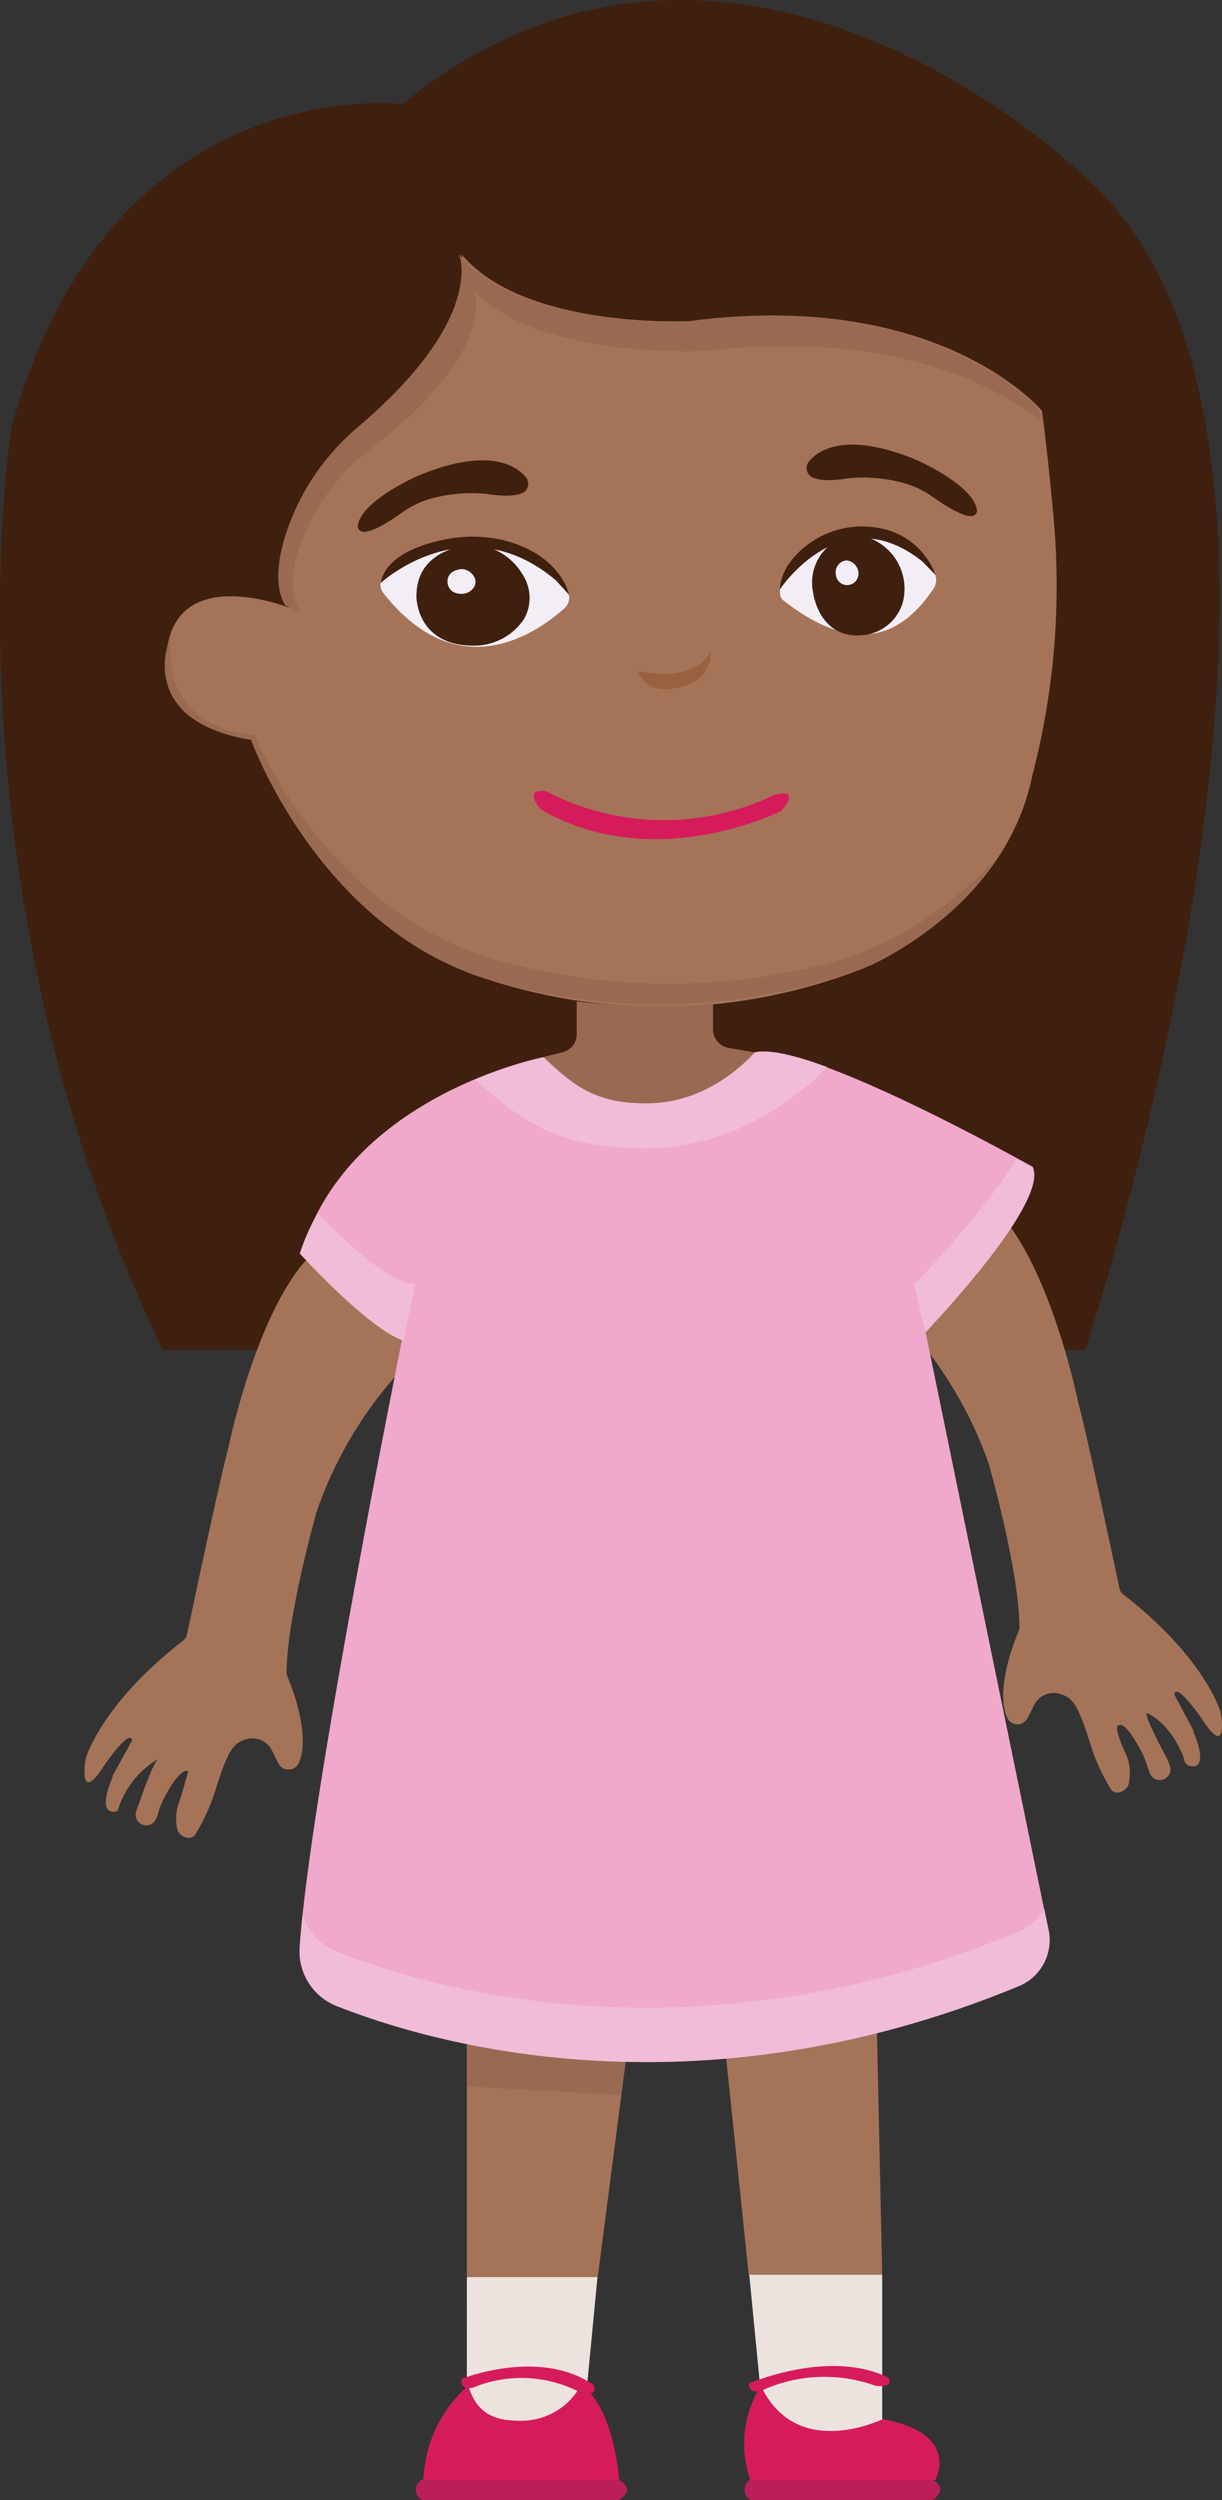 <svg version="1.1" xmlns="http://www.w3.org/2000/svg" xmlns:xlink="http://www.w3.org/1999/xlink" width="112.692" height="230.525" viewBox="0,0,112.692,230.525"><rect x="0" y="0" width="112.692" height="230.525" fill="#333333" stroke="none"/><g transform="translate(-195.205,-81.395)"><g data-paper-data="{&quot;isPaintingLayer&quot;:true}" fill-rule="nonzero" stroke="none" stroke-width="1" stroke-linecap="butt" stroke-linejoin="miter" stroke-miterlimit="10" stroke-dasharray="" stroke-dashoffset="0" style="mix-blend-mode: normal"><path d="M276.049,267.41l0.512,23.773h-12.307l-2.195,-21.095c1.914,2.726 13.989,-2.678 13.989,-2.678z" fill="#a57458"/><path d="M252.895,271.567l-2.572,19.838h-12.065v-21.491c4.495,0.29 14.637,1.653 14.637,1.653z" fill="#a57458"/><path d="M295.278,97.724c27.872,24.507 0,108.142 0,108.142h-85.075c-20.708,-43.263 -13.941,-85.075 -13.941,-85.075c9.136,-33.16 36.051,-29.796 36.051,-29.796c30.762,-25 62.965,6.729 62.965,6.729z" fill="#3f200f"/><path d="M258.937,111.007c22.932,-3.026 32.358,8.266 32.358,8.266c0.406,3.065 0.764,6.526 1.044,9.561c0.719,7.566 0.19,15.199 -1.566,22.593c-0.222,0.909 -0.358,1.44 -0.358,1.44c-2.581,12.703 -15.662,17.846 -15.662,17.846c-11.089,4.34 -23.344,4.682 -34.658,0.967c-15.575,-4.863 -21.733,-22.062 -21.733,-22.062c-10.054,-1.653 -7.734,-8.517 -7.734,-8.517c1.17,-7.695 11.224,-3.674 11.224,-3.674c-1.092,-1.576 -0.899,-3.954 -0.222,-6.313c1.227,-4.085 3.631,-7.717 6.912,-10.441c11.775,-10.045 9.213,-15.845 9.213,-15.845c5.801,6.999 21.182,6.178 21.182,6.178z" fill="#a57458"/><path d="M260.958,173.982v2.32c-0.01,0.816 0.556,1.527 1.353,1.702l2.436,0.425c-0.87,4.428 -9.252,4.708 -9.252,4.708c-8.256,0.126 -10.257,-4.254 -10.257,-4.254l1.856,-0.464c0.762,-0.191 1.297,-0.877 1.295,-1.663v-3.036c4.167,0.55 8.382,0.638 12.568,0.261z" fill="#996a51"/><path d="M278.147,199.524c1.963,-0.677 6.207,-4.408 7.947,-5.984c0.212,-0.229 0.516,-0.35 0.828,-0.33c0.312,0.021 0.597,0.181 0.777,0.436c4.37,5.172 6.729,16.068 6.874,16.773c-0.001,0.023 -0.001,0.045 0,0.068c0.677,2.282 3.413,15.207 3.867,17.353c0.032,0.208 0.139,0.396 0.3,0.532c6.207,4.805 8.295,8.991 8.875,10.47c0.145,0.358 0.233,0.736 0.261,1.121c0.261,3.471 -1.847,-0.106 -1.847,-0.106c-2.533,-3.558 -2.533,-2.224 -2.533,-2.224l1.75,3.297c0,0.029 0,0.106 0,0.106c1.653,4.002 -0.445,3.161 -0.445,3.161c-0.309,-0.145 -0.445,-0.628 -0.445,-0.754c-1.353,-3.384 -3.364,-4.07 -3.364,-4.07c-0.425,0.039 1.866,4.234 1.866,4.234c0.087,0.203 0.164,0.406 0.222,0.59c0.195,0.507 -0.058,1.076 -0.566,1.271c-0.507,0.195 -1.076,-0.058 -1.271,-0.566c-0.184,-0.493 -0.164,-0.474 -0.377,-1.073c-0.106,-0.3 -0.213,-0.474 -0.213,-0.561c-1.73,-3.403 -2.243,-2.823 -2.369,-2.717c-0.338,0.3 0.764,2.63 0.764,2.63c0.374,0.869 0.456,1.836 0.232,2.755c-0.222,0.667 -1.208,1.034 -1.624,0.464c-0.889,-1.45 -1.575,-3.014 -2.04,-4.65c-1.044,-3.152 -1.45,-3.935 -2.978,-4.234c-0.859,-0.111 -1.694,0.336 -2.079,1.112c-0.184,0.416 -0.396,0.831 -0.599,1.199c-0.179,0.347 -0.537,0.566 -0.928,0.566c-0.391,0 -0.749,-0.218 -0.928,-0.566c-1.16,-2.543 0.619,-7.048 1.034,-8.014c0.057,-0.131 0.087,-0.273 0.087,-0.416c-0.077,-5.211 -2.63,-14.279 -2.784,-14.82c0,-0.058 0,-0.058 0,-0.058c-1.802,-5.19 -4.719,-9.922 -8.546,-13.863c-0.192,-0.213 -0.302,-0.487 -0.309,-0.773l-0.145,-1.228c-0.06,-0.496 0.234,-0.967 0.706,-1.131z" fill="#a57458"/><path d="M233.424,204.851l-0.145,1.257c-0.01,0.286 -0.119,0.56 -0.309,0.773c-3.833,3.938 -6.754,8.671 -8.556,13.863c-0.155,0.551 -2.717,9.668 -2.784,14.83c-0.003,0.142 0.023,0.284 0.077,0.416c0.416,0.967 2.195,5.462 1.034,8.014c-0.179,0.347 -0.537,0.566 -0.928,0.566c-0.391,0 -0.749,-0.218 -0.928,-0.566c-0.193,-0.358 -0.406,-0.773 -0.599,-1.199c-0.382,-0.773 -1.214,-1.216 -2.069,-1.102c-1.527,0.29 -1.934,1.083 -2.978,4.225c-0.468,1.635 -1.154,3.199 -2.04,4.65c-0.416,0.58 -1.411,0.213 -1.634,-0.464c-0.219,-0.92 -0.134,-1.887 0.242,-2.755l0.764,-2.62c0,0 -0.638,-0.686 -2.369,2.717c0,0.077 -0.261,0.57 -0.28,0.657c-0.068,0.333 -0.171,0.657 -0.309,0.967c-0.195,0.507 -0.764,0.76 -1.271,0.566c-0.507,-0.195 -0.76,-0.764 -0.566,-1.271c0.062,-0.204 0.136,-0.404 0.222,-0.599c0,0 1.353,-4.06 1.856,-4.234c-1.835,1.071 -3.196,2.799 -3.809,4.834c0,0 -2.098,0.841 -0.445,-3.161v-0.097l1.789,-3.239c0,0 0,-1.324 -2.533,2.233c0,0 -2.108,3.577 -1.837,0.106c0.031,-0.387 0.115,-0.768 0.251,-1.131c0.59,-1.479 2.668,-5.656 8.885,-10.46c0.155,-0.14 0.26,-0.327 0.3,-0.532c0.454,-2.156 3.181,-15.081 3.867,-17.402c0.003,-0.022 0.003,-0.045 0,-0.068c0.155,-0.706 2.514,-11.601 6.874,-16.773c0.182,-0.22 0.446,-0.356 0.731,-0.376c0.285,-0.02 0.566,0.077 0.777,0.27c1.73,1.576 5.975,5.308 7.937,5.994c0.497,0.13 0.828,0.6 0.783,1.112z" fill="#a57458"/><path d="M253.04,270.233l-0.561,4.341l-14.221,-0.793v-3.867c4.495,0 14.782,0.319 14.782,0.319z" fill="#996a51"/><path d="M254.867,183.137c6.052,0 9.919,-4.708 9.919,-4.708c4.921,-1.141 25.658,10.567 25.658,10.567c1.373,3.316 -9.948,14.917 -9.948,14.917l11.388,55.434c0.45,2.155 -0.688,4.327 -2.717,5.182c-30.115,12.471 -54.477,5.182 -62.927,1.837c-2.186,-0.868 -3.561,-3.048 -3.403,-5.395c0.889,-13.689 9.59,-56.788 9.59,-56.788c-2.204,0.831 -9.387,-7.454 -9.387,-7.454c4.428,-14.366 22.236,-17.846 22.236,-17.846c3.055,2.978 5.095,4.254 9.59,4.254z" fill="#f0a9cb"/><path d="M271.496,179.792c-2.03,2.079 -8.13,7.492 -16.754,7.492c-7.318,0 -10.953,-1.934 -15.7,-6.352c2.037,-0.874 4.15,-1.557 6.313,-2.04c3.055,2.968 5.095,4.244 9.581,4.244c6.062,0 9.929,-4.708 9.929,-4.708c1.315,-0.3 3.761,0.3 6.632,1.363z" fill="#f1bcd7"/><path d="M289.178,264.529c-30.105,12.433 -54.467,5.192 -62.927,1.837c-2.186,-0.868 -3.561,-3.048 -3.403,-5.395c0.058,-0.88 0.145,-1.876 0.261,-2.978c0.495,1.531 1.647,2.761 3.142,3.355c8.459,3.355 32.822,10.634 62.927,-1.837c1.005,-0.421 1.825,-1.19 2.311,-2.166l0.406,1.934c0.486,2.177 -0.658,4.389 -2.717,5.25z" fill="#f1bcd7"/><path d="M233.55,199.688c0,0 -0.445,2.011 -1.15,5.317c-3.219,-1.044 -9.552,-8.024 -9.552,-8.024c0.421,-1.29 0.972,-2.534 1.643,-3.712c2.494,2.552 7.231,7.038 9.059,6.419z" fill="#f1bcd7"/><path d="M280.564,204.251l-1.054,-4.399c0,0 6.448,-6.622 9.445,-11.601l1.479,0.744c1.373,2.891 -7.009,12.21 -9.871,15.256z" fill="#f1bcd7"/><path d="M218.691,149.213c0,0 6.613,16.203 22.178,20.64c9.789,2.808 20.144,2.995 30.028,0.541c3.633,-0.889 7.069,-2.446 10.132,-4.592c2.327,-1.61 4.464,-3.478 6.371,-5.569c-3,4.364 -7.089,7.867 -11.862,10.161c-11.343,4.322 -23.796,4.774 -35.422,1.286c-15.575,-4.863 -21.733,-22.062 -21.733,-22.062c-9.542,-1.634 -8.169,-7.454 -7.396,-9.958c0.213,-0.667 -2.166,8.527 7.705,9.552z" fill="#996a51"/><path d="M221.524,137.235c-0.967,-1.576 -0.754,-3.867 -0.106,-6.12c1.227,-4.085 3.631,-7.717 6.912,-10.441c11.775,-10.045 9.204,-15.845 9.204,-15.845c5.801,6.999 21.201,6.178 21.201,6.178c22.922,-3.026 32.358,8.266 32.358,8.266c0,0.309 0.087,0.628 0.126,0.967c-3.19,-2.591 -12.858,-8.672 -31.168,-6.468c0,0 -15.41,0.744 -21.182,-5.636c0,0 2.562,5.279 -9.223,14.443c-3.212,2.397 -5.62,5.715 -6.903,9.513c-0.677,2.156 -0.87,4.312 0.213,5.801c-0.087,-0.077 -0.667,-0.338 -1.431,-0.657z" fill="#996a51"/><path d="M240.114,126.939c-1.645,-0.162 -3.306,-0.041 -4.911,0.358c-1.073,0.274 -2.083,0.749 -2.978,1.402c-1.914,1.363 -2.939,1.74 -3.471,1.74c-0.162,0.005 -0.317,-0.063 -0.424,-0.184c-0.107,-0.122 -0.153,-0.285 -0.127,-0.444c0.396,-2.311 5.588,-4.563 5.588,-4.563c6.584,-2.717 9.117,-0.841 9.938,0.184c0.161,0.22 0.221,0.498 0.165,0.765c-0.055,0.267 -0.221,0.498 -0.455,0.637c-1.112,0.532 -3.326,0.106 -3.326,0.106z" fill="#3f200f"/><path d="M270.055,125.383c-0.233,-0.14 -0.397,-0.372 -0.45,-0.639c-0.053,-0.267 0.008,-0.544 0.17,-0.763c0.812,-1.025 3.355,-2.9 9.929,-0.184c0,0 5.192,2.262 5.588,4.573c0.03,0.158 -0.014,0.32 -0.12,0.441c-0.106,0.121 -0.261,0.186 -0.421,0.177c-0.532,0 -1.556,-0.377 -3.48,-1.74c-0.894,-0.648 -1.905,-1.118 -2.978,-1.382c-1.603,-0.407 -3.265,-0.531 -4.911,-0.367c0,0 -2.204,0.454 -3.326,-0.116z" fill="#3f200f"/><path d="M245.567,154.357c6.548,3.423 14.327,3.555 20.988,0.358c0,0 2.678,-0.851 0.696,1.45c0,0 -11.649,5.946 -22.158,-0.116c0,0 -1.779,-2.011 0.474,-1.692z" fill="#d61b5c"/><path d="M238.258,291.366h12.046l-1.382,14.405h-10.663z" fill="#ede3de"/><path d="M276.561,305.558h-10.857l-1.402,-14.405h12.259z" fill="#ede3de"/><path d="M260.774,141.392c0.077,1.564 -0.992,2.952 -2.523,3.277c-3.548,1.121 -4.205,-1.402 -4.205,-1.402c5.52,1.218 6.729,-1.876 6.729,-1.876z" fill="#99613f"/><path d="M230.756,134.306c2.33,-1.934 8.894,-5.907 16.532,1.286c0.261,0.24 0.41,0.578 0.41,0.933c0,0.355 -0.149,0.693 -0.41,0.933c-2.543,2.291 -9.813,7.415 -16.725,-1.373c-0.432,-0.546 -0.346,-1.338 0.193,-1.779z" fill="#f3eef5"/><path d="M243.459,134.47c0.744,1.207 0.781,2.722 0.097,3.964c-0.989,1.514 -2.659,2.446 -4.466,2.494c-5.482,0.126 -5.482,-4.486 -5.482,-4.486c-0.058,-4.834 5.482,-4.834 5.482,-4.834c1.832,0.195 3.459,1.26 4.37,2.862z" fill="#3f200f"/><path d="M238.925,134.567c0.173,0.299 0.173,0.668 0,0.967c-0.241,0.377 -0.655,0.609 -1.102,0.619c-1.353,0.029 -1.353,-1.102 -1.353,-1.102c-0.01,-1.179 1.353,-1.179 1.353,-1.179c0.461,0.033 0.874,0.295 1.102,0.696z" fill="#f3eef5"/><path d="M236.209,131.145c1.853,-0.386 3.77,-0.349 5.607,0.106c5.182,1.382 5.878,4.998 5.878,4.998l-1.247,-1.363c-8.295,-6.97 -16.155,0.28 -16.155,0.28c0.503,-2.475 3.596,-3.558 5.917,-4.022z" fill="#3f200f"/><path d="M267.638,134.229c1.634,-2.127 6.39,-6.767 13.438,-0.425c0.508,0.485 0.605,1.261 0.232,1.856c-1.75,2.533 -5.723,7.521 -13.931,1.044c-0.512,-0.396 -0.116,-1.982 0.261,-2.475z" fill="#f3eef5"/><path d="M277.687,132.777c0.865,1.209 1.147,2.74 0.77,4.178c-0.452,1.529 -1.727,2.673 -3.297,2.958c-4.418,0.715 -4.969,-3.867 -4.969,-3.867c-0.262,-1.218 -0.001,-2.49 0.72,-3.506c0.72,-1.016 1.834,-1.684 3.07,-1.84c1.483,0.107 2.841,0.868 3.707,2.077z" fill="#3f200f"/><path d="M274.183,133.639c0.188,0.285 0.241,0.639 0.145,0.967c-0.146,0.48 -0.613,0.789 -1.112,0.734c-0.499,-0.054 -0.889,-0.456 -0.928,-0.957c-0.062,-0.305 0.008,-0.621 0.192,-0.871c0.184,-0.25 0.465,-0.411 0.774,-0.443c0.384,0.027 0.73,0.24 0.928,0.57z" fill="#f3eef5"/><path d="M271.602,130.536c1.435,-0.576 3.002,-0.74 4.524,-0.474c2.448,0.364 4.502,2.037 5.356,4.36l-1.189,-1.228c-7.531,-6.062 -13.167,2.552 -13.167,2.552c0.097,-2.523 2.678,-4.515 4.476,-5.211z" fill="#3f200f"/><path d="M237.756,300.753c0,0 7.173,-2.9 12.181,0.551c0,0 0.59,1.083 -1.141,0.735c-2.93,-1.561 -6.384,-1.803 -9.503,-0.667c0,0 -1.634,0.831 -1.537,-0.619z" fill="#d61b5c"/><path d="M264.274,301.179c0,0 7.318,-3.229 12.829,-0.561c0,0 0.696,0.967 -1.141,0.773c-3.252,-1.181 -6.829,-1.102 -10.025,0.222c0,0 -1.643,0.899 -1.663,-0.435z" fill="#d61b5c"/><path d="M243.276,304.611c2.335,0.001 4.476,-1.3 5.549,-3.374c3.248,2.572 3.509,9.339 3.509,9.339h-18.088c-0.026,-3.526 1.488,-6.888 4.147,-9.204c0.86,2.949 2.929,3.239 4.882,3.239z" fill="#d61b5c"/><path d="M252.257,310.044c1.721,0.957 0,1.876 0,1.876h-18.136c-0.352,-0.18 -0.573,-0.542 -0.573,-0.938c0,-0.395 0.221,-0.757 0.573,-0.938z" fill="#ba1f5a"/><path d="M281.202,310.044c1.605,0.957 0,1.876 0,1.876h-16.802c-0.33,-0.197 -0.532,-0.553 -0.532,-0.938c0,-0.384 0.202,-0.741 0.532,-0.938z" fill="#ba1f5a"/><path d="M276.619,304.466c7.241,1.334 4.834,5.607 4.834,5.607h-17.054c-1.006,-2.898 -0.651,-6.095 0.967,-8.701c3.326,7.038 11.243,3.065 11.253,3.094z" fill="#d61b5c"/></g></g></svg>